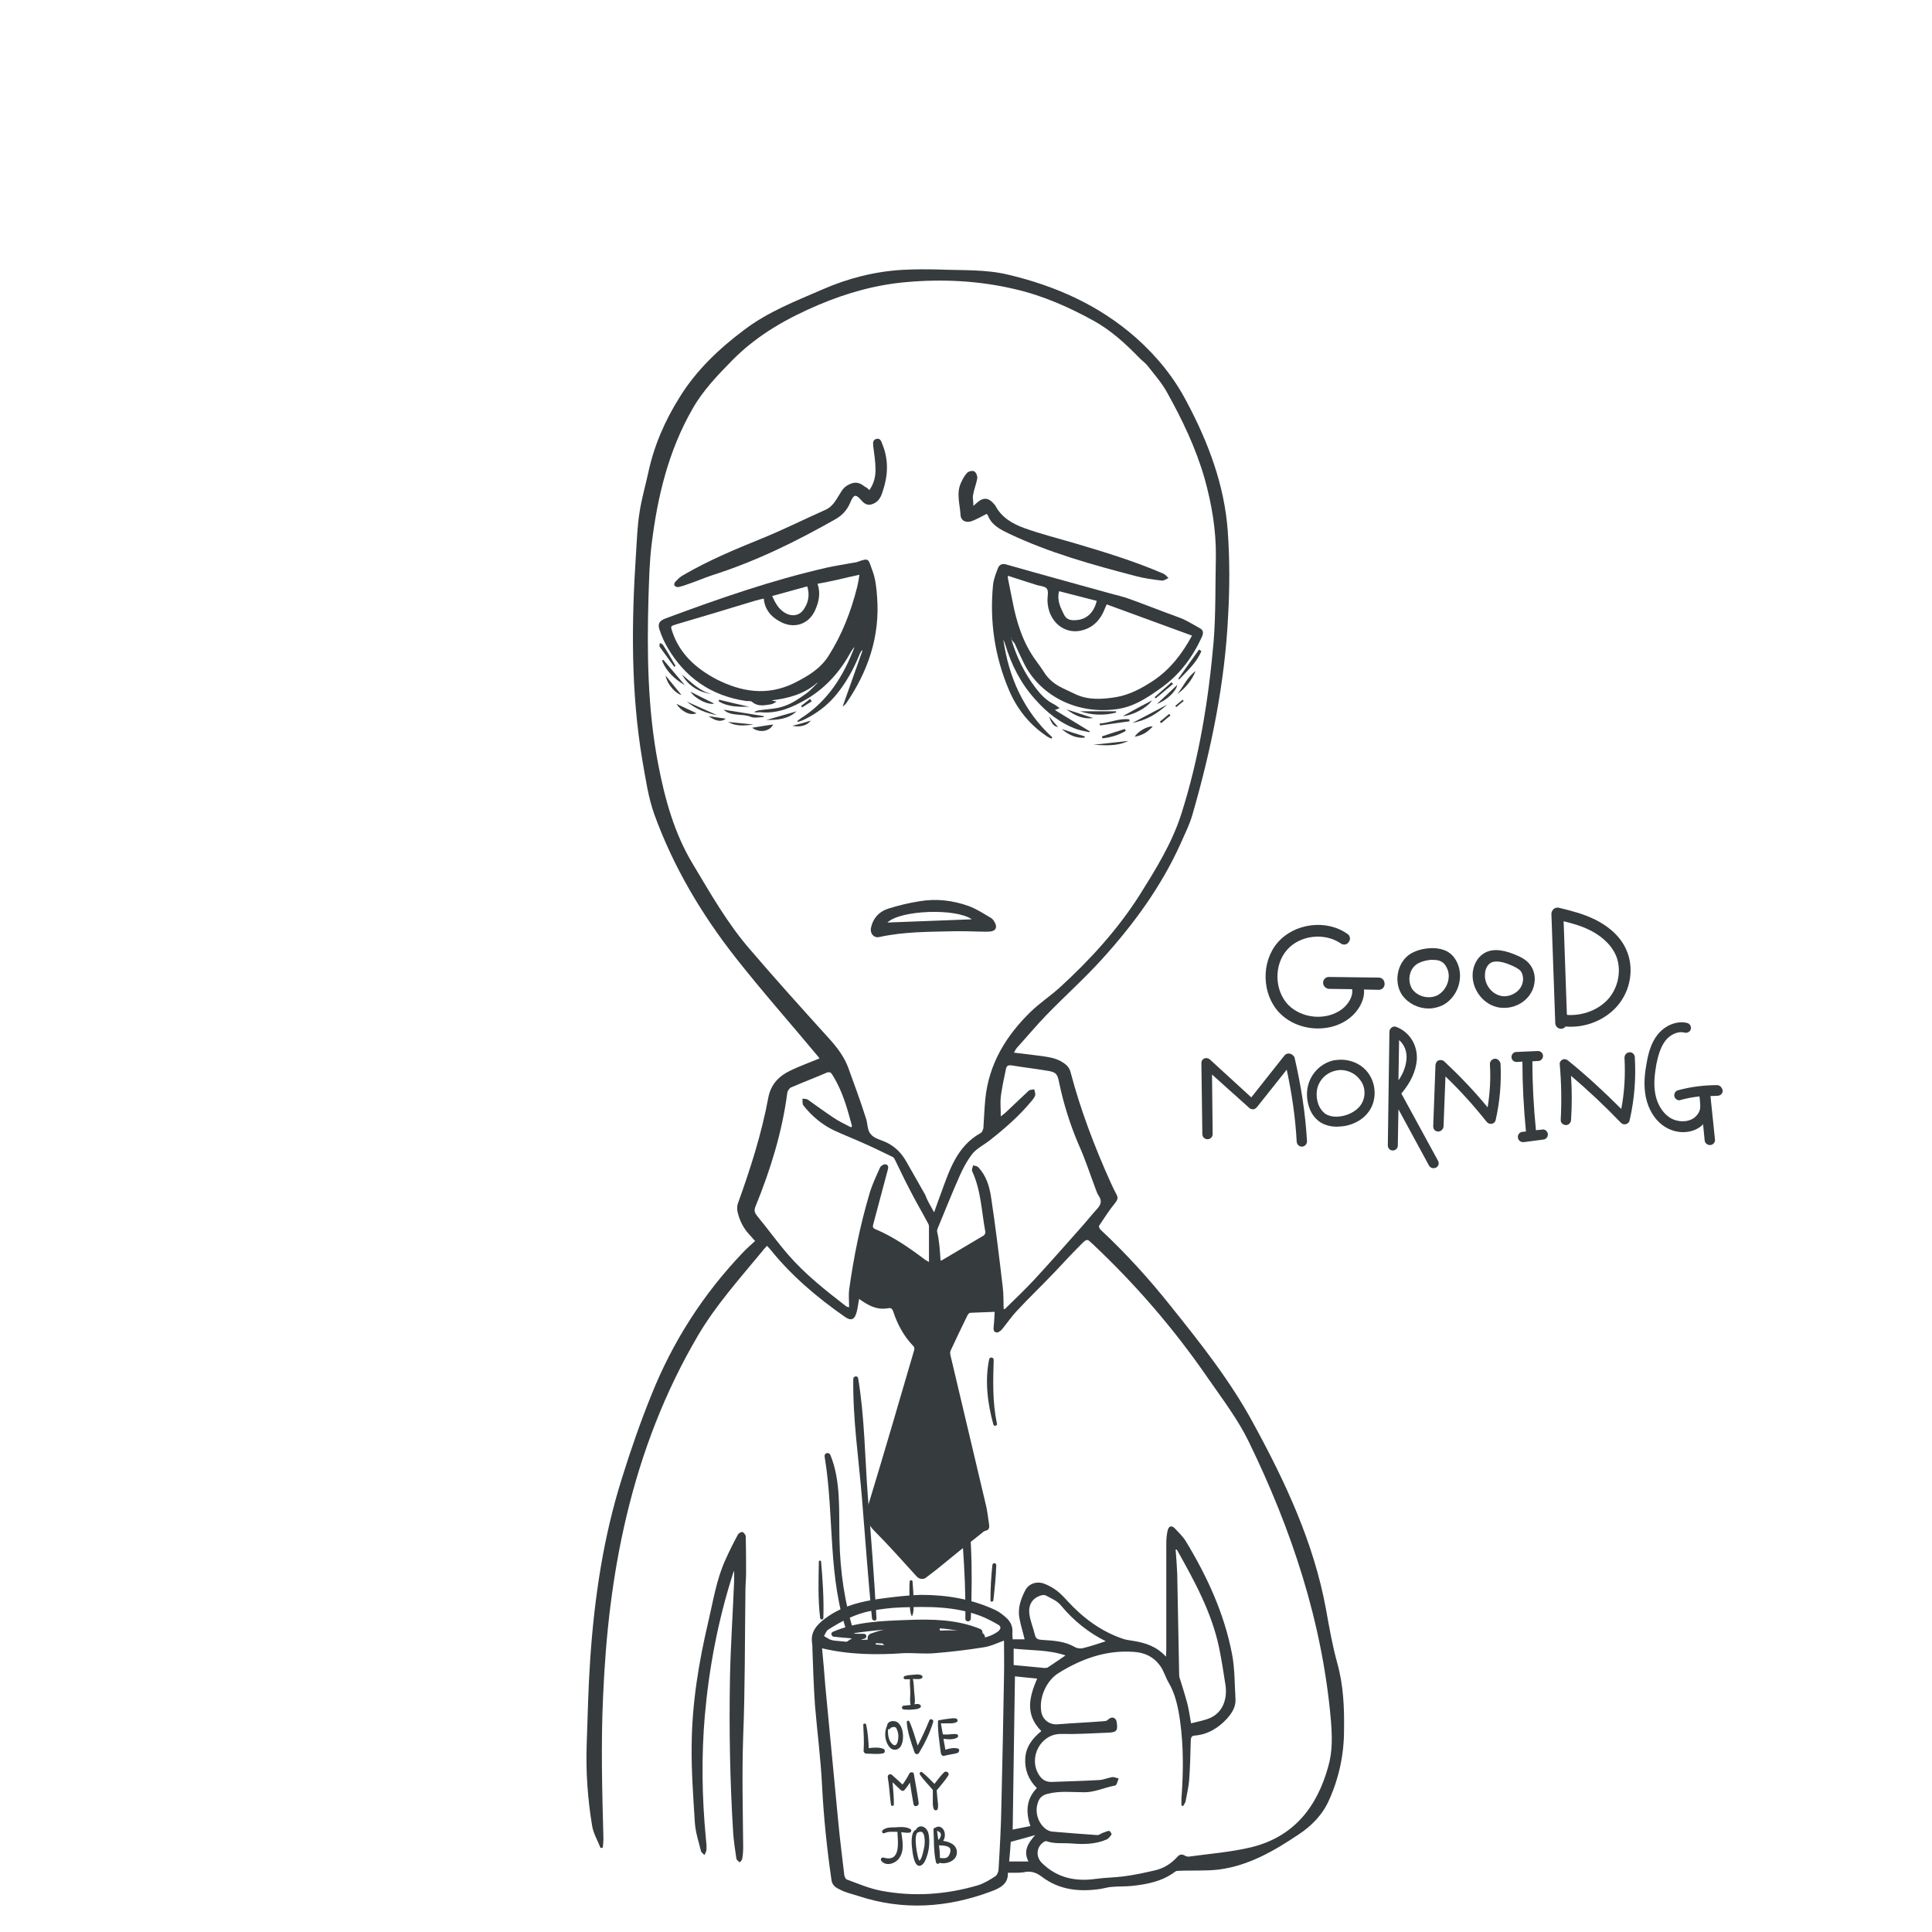 <?xml version="1.0" encoding="utf-8"?>
<!-- Generator: Adobe Illustrator 22.0.1, SVG Export Plug-In . SVG Version: 6.00 Build 0)  -->
<svg version="1.1" id="Artwork" xmlns="http://www.w3.org/2000/svg" xmlns:xlink="http://www.w3.org/1999/xlink" x="0px" y="0px"
	 viewBox="0 0 600 600" style="enable-background:new 0 0 600 600;" xml:space="preserve">
<style type="text/css">
	.st0{display:none;fill:#FFFFFF;}
	.st1{fill:#363B3D;}
</style>
<rect class="st0" width="600" height="600"/>
<g>
	<path class="st1" d="M313,581.6c0.2,3.5-2.5,4.8-5.2,5.8c-13.6,5.1-27.4,6-41.3,1.4c-1.8-0.6-3.8-1-5.5-1.9
		c-1.3-0.6-2.6-1.3-2.8-3.2c-1.4-9.7-2.4-19.3-2.9-29.1c-0.4-8.3-1.5-16.6-2.2-25c-0.4-5.8-0.6-11.7-0.8-17.5c0-0.6,0-1.3-0.1-1.9
		c-0.5-3.3,1.3-5.4,3.7-7.3c6.6-5.1,14.4-6.1,22.3-7c2.6-0.3,5.2-0.5,7.8-0.6c8.1,0,15.9,1.3,23.3,4.8c1.2,0.6,2.3,1.5,3.3,2.4
		c1.3,1.2,2,2.8,1.8,4.6c0,0.6,0,1.3,0.1,2c1.3,0,2.6,0,3.7,0c-0.5-2.2-1.2-4.3-1.6-6.5c-0.6-3.1,0.4-6,1.8-8.7
		c1.1-2.1,3.5-2.9,5.8-2.1c1.4,0.5,2.8,1.3,4,2.2c1.3,1,2.4,2.2,3.4,3.3c4.8,5.2,10.3,9.3,17,11.6c1.1,0.4,2.2,0.5,3.4,0.7
		c3.7,0.6,7.2,1.7,10.1,4.9c0-1,0.1-1.5,0.1-2.1c0-11,0-22,0-33c0-1.3,0.1-2.7,0.4-4c0.3-1.5,1.3-1.8,2.3-0.7c1.2,1.3,2.5,2.5,3.4,4
		c6.6,10.9,11.9,22.4,14.3,34.9c0.9,4.6,0.8,9.4,1.1,14.2c0.1,2.4-1.2,4.3-2.7,6c-2.7,2.9-6,4.9-10,5.2c-1.1,0.1-1.1,0.7-1.2,1.5
		c-0.1,4.1-0.2,8.3-0.5,12.4c-0.2,2.2-0.7,4.3-1.1,6.5c-0.1,0.5-0.5,1-0.8,1.5c-0.2-0.1-0.3-0.1-0.5-0.2c0-0.7,0-1.3,0-2
		c0.6-8.1,0.7-16.1-0.4-24.1c-0.6-4.2-1.4-8.4-3.6-12.1c-1-1.7-1.5-3.7-2.7-5.3c-2-2.7-4.7-4-8.2-4.2c-8.6-0.6-16.2,2.2-23.3,6.6
		c-3.8,2.4-6.1,7.7-5.3,12.1c0.4,2.4,2.6,4,5,3.8c4.9-0.4,9.9-0.6,14.8-1c0.4,0,0.9-0.4,1.2-0.7c1.1-0.8,2.2-0.3,2.4,1
		c0.4,2.7,0,3.2-2.7,3.3c-4.8,0.2-9.7,0.5-14.6,0.4c-6.3-0.1-10.2,7.3-6.9,12.6c0.9,1.5,2.1,2.3,3.9,2.3c5-0.2,10-0.3,15-0.6
		c1.3-0.1,2.6-0.7,3.9-0.9c0.6-0.1,1.3,0.3,2,0.4c-0.2,0.6-0.4,1.3-0.7,1.9c-0.1,0.2-0.5,0.4-0.8,0.4c-3.1,0.6-5.9,2-9.1,2
		c-3.8,0-7.7-0.5-11.5,0.5c-1.5,0.4-2.4,1.1-2.9,2.5c-1.1,2.9-0.2,6.2,2.1,8.2c0.6,0.5,1.4,0.9,2.1,1c4.7,0.4,9.5,0.8,14.2,1.1
		c0.6,0,1.1-0.5,1.7-0.7c0.7-0.2,1.3-0.6,2-0.6c0.2,0,0.8,0.9,0.7,1.1c-0.4,0.6-1,1.4-1.6,1.6c-3.5,1.5-7.2,1.5-10.9,1.2
		c-2.6-0.2-5.2,0.2-7.7-0.7c-0.3-0.1-0.9,0.2-1.2,0.5c-2,1.6-2.1,4.4-0.2,6.3c4.7,4.6,10.4,5.8,16.7,4.9c2.9-0.4,5.9-0.4,8.8-0.8
		c3.2-0.4,6.3-1.1,9.4-1.8c2.8-0.6,5.2-2.1,7.1-4.2c0.7-0.8,1.4-1,2.4-0.4c0.3,0.2,0.8,0.3,1.1,0.3c6.5-0.9,13.1-1.4,19.4-2.9
		c13.2-3.2,20.5-12.4,24-25.1c1.4-4.8,1.2-9.7,0.8-14.6c-2.7-30.5-12.2-59-25.5-86.3c-3.4-7-8.3-13.4-12.8-19.9
		c-10.4-15.1-22.3-28.9-35.7-41.5c-1.6-1.5-1.7-1.7-3.3-0.1c-2.9,2.9-5.7,5.9-8.5,8.9c-3.9,4.1-8,8-11.8,12.1
		c-1.6,1.7-3,3.8-4.5,5.6c-0.4,0.5-1.2,1.1-1.7,1c-1-0.1-1-1-0.9-1.9c0.2-1.6,0.2-3.2,0.3-4.5c-2.7,0.1-5.2,0.2-7.6,0.3
		c-0.3,0-0.6,0.4-0.8,0.7c-1.8,3.7-3.6,7.4-5.3,11.1c-0.2,0.4-0.1,1.1,0,1.5c3.7,15.6,7.4,31.2,11.1,46.9c0.4,1.9,0.6,3.8,0.9,5.8
		c0.1,0.9-0.2,1.5-1.2,1.7c-0.4,0.1-0.9,0.5-1.2,0.8c-4.7,3.7-9.3,7.4-13.9,11.2c-1.1,0.9-2.3,1.7-3.4,2.6c-0.8,0.6-2.1,0.4-2.8-0.4
		c-4.3-4.7-8.5-9.5-13.1-14.1c-2.4-2.4-3-4.6-2-7.9c4.9-16.1,9.6-32.2,14.3-48.3c0.1-0.3,0.1-0.9-0.2-1.2c-3-3.1-5-6.8-6.3-10.8
		c-0.3-0.9-0.7-1.2-1.7-1c-2.7,0.5-5.1-0.4-7.4-1.9c-0.5-0.3-0.9-0.6-1.5-1c-0.3,1.5-0.4,2.9-0.8,4.2c-0.6,2.3-1.8,2.7-3.7,1.3
		c-8.6-6-16.5-12.7-23.1-20.9c-0.3-0.3-0.6-0.7-1-1.1c-0.5,0.6-1,1-1.4,1.6c-7,8.5-14.4,16.7-20,26.2c-10.3,17.5-17.5,36.3-22.2,56
		c-4.4,18.4-6.5,37.1-7.3,56c-0.7,14.8-0.3,29.5,0.1,44.3c0,0.9-0.1,1.9-0.2,2.8c-0.2,0-0.5,0.1-0.7,0.1c-0.9-2.3-2.2-4.5-2.6-6.8
		c-1.4-8.4-2-16.9-1.7-25.4c0.3-8.9,0.5-17.7,1.1-26.5c1.3-19.1,4.1-38,9.9-56.3c2.7-8.7,5.7-17.3,9.1-25.7
		c6.6-16.5,16-31.2,28.3-44.1c1.2-1.3,2.5-2.4,3.9-3.7c-0.6-0.7-1.2-1.3-1.7-1.9c-2-2.1-3.2-4.6-3.8-7.4c-0.1-0.7-0.1-1.5,0.1-2.2
		c3.9-10.8,7.4-21.7,9.5-33c0.8-4.2,3.3-6.7,6.8-8.4c2.9-1.4,6-2.5,9.1-3.8c-0.2-0.3-0.4-0.6-0.7-0.9c-8.4-10.1-17.1-19.9-25.2-30.2
		c-10.7-13.6-19.5-28.4-25.4-44.7c-1.9-5.3-2.7-11.1-3.7-16.7c-3.6-21.3-3.4-42.7-2-64.1c0.3-4.3,0.4-8.6,1.1-12.9
		c0.6-4.1,1.8-8.2,2.7-12.3c1.8-8.5,5.2-16.3,9.8-23.6c5.2-8.4,12.3-15.1,20.2-21c7.3-5.5,15.8-8.8,24.1-12.4
		c8-3.5,16.3-5.6,24.9-6.1c3.8-0.2,7.6-0.2,11.4-0.1c7.1,0.3,14.3-0.1,21.4,1.6c14.7,3.5,28.1,9.4,39.7,19.6
		c6.5,5.8,11.8,12.3,15.8,20c6.7,12.6,11.7,25.9,12.7,40.2c0.6,8.7,0.6,17.4,0.1,26.1c-1,20.9-5.2,41.4-11,61.5
		c-0.9,3.3-2.5,6.4-3.9,9.6c-6,13.2-14.5,24.8-24.2,35.5c-5.5,6.1-11.7,11.6-17.4,17.5c-3.1,3.2-6,6.7-9,10c-0.4,0.4-0.6,0.9-1,1.6
		c2.6,0.3,4.9,0.6,7.3,0.9c2.8,0.4,5.7,0.6,8.1,2.3c1.2,0.8,1.9,1.7,2.2,3c3.1,11.7,7.4,23,12.4,34.1c0.6,1.3,1.2,2.6,1.9,3.9
		c0.5,1,0.2,1.6-0.5,2.5c-1.8,2.2-3.4,4.7-5,7.1c-0.1,0.2,0.2,1,0.6,1.3c7.8,7.3,14.9,15.1,21.5,23.4c9.3,11.6,18.6,23.3,25.7,36.4
		c10,18.3,18.9,37.2,22.7,58c1,5.6,2,11.3,3.5,16.7c1.9,6.8,2.2,13.7,2.1,20.7c0,7.5-1.5,14.8-4.6,21.7c-2,4.6-5.4,8.1-9.5,10.8
		c-7.6,5.1-15.5,9.7-24.8,10.9c-4.1,0.5-8.3,0.2-12.4,0.4c-0.4,0-0.9,0-1.2,0.3c-4,3-8.7,3.9-13.5,4.4c-2.1,0.2-4.2,0.1-6.3,0.3
		c-1.1,0.1-2.1,0.4-3.2,0.6c-6.6,1-12.9,0.4-18.4-3.8c-1.5-1.1-2.9-1.7-4.8-1.5C317.1,581.7,315.2,581.6,313,581.6z M321.5,569.9
		c-2.5,0.7-4.9,1.4-7.6,2.1c-0.1,1.8-0.3,3.9-0.5,6.1c2,0,3.9,0,6,0c-1.4-2.7-0.6-4.9,1.1-7C320.8,570.7,321.1,570.3,321.5,569.9
		c0-0.1,0.1-0.1,0.1-0.2C321.5,569.8,321.5,569.9,321.5,569.9z M290.1,376.5c0.8-2.3,1.5-4.2,2.2-6.1c2.6-7.1,4.9-14.4,12.2-18.5
		c0.1-0.1,0.3-0.2,0.4-0.3c0.2-0.4,0.4-0.8,0.5-1.2c0.2-3,0.3-6.1,0.6-9.1c1.1-10.9,6.4-19.6,14.1-27.1c2.8-2.7,6.1-4.9,9-7.5
		c9.4-8.6,17.9-17.9,24.8-28.7c5-8,10-16,12.9-25c5.6-17.5,8.5-35.5,10.1-53.7c0.7-8.8,0.5-17.6,0.7-26.4c0.1-8.3-1.3-16.4-3.5-24.3
		c-2.7-9.4-6.9-18.2-11.7-26.8c-1.6-2.9-3.9-5.5-6-8.2c-0.8-1-1.9-1.7-2.8-2.7c-4.2-4.3-8.6-8.3-13.8-11.2
		c-7.8-4.3-15.9-7.9-24.6-9.9c-11-2.6-22.3-3.2-33.6-2.2c-9.4,0.8-18.4,3.3-27.2,7c-9.9,4.2-19,9.3-26.7,17
		c-4.7,4.8-9.4,9.6-12.7,15.5c-7.4,12.9-10.8,27.1-12.6,41.7c-0.7,5.4-0.8,11-1,16.5c-0.5,17.4-0.3,34.8,3,52
		c2.1,10.9,5,21.5,10.8,31.1c5.4,9,10.6,18.2,17.5,26.2c8.2,9.6,16.7,19,25.2,28.4c2.3,2.6,4.3,5.3,5.5,8.5
		c1.9,5.2,3.8,10.4,5.5,15.7c0.6,1.7,0.4,3.8,1.5,5c1,1.3,3.1,1.8,4.7,2.5c2.8,1.3,4.9,3.4,6.4,6.1c1.9,3.4,3.9,6.8,5.8,10.2
		C288,372.9,289,374.5,290.1,376.5z M255.3,511.9c0.4,4,0.7,7.8,1,11.6c1.4,14.3,2.7,28.7,4.1,43c0.5,5.3,1.2,10.5,1.8,15.8
		c0.1,0.5,0.4,1.3,0.8,1.4c3.5,1.3,7,2.8,10.7,3.5c10.1,1.9,20.1,1.2,30-1.7c1.9-0.6,3.7-1.7,5.4-2.8c0.5-0.3,0.9-1.2,1-1.9
		c0.4-6.8,0.8-13.7,0.9-20.5c0.3-13.2,0.6-26.3,0.8-39.5c0.1-3.7,0-7.5,0-11.3c-2.2,0.8-4.2,1.8-6.4,2.1c-5,0.8-10,1.4-15,1.8
		c-3.2,0.3-6.5-0.1-9.7,0C272.2,514,263.8,513.9,255.3,511.9z M264.3,350.1c0.1-0.1,0.2-0.2,0.3-0.4c-0.3-1.2-0.7-2.4-1-3.6
		c-1.2-4.3-2.7-8.5-5.1-12.3c-0.4-0.7-0.8-1-1.7-0.7c-3.7,1.6-7.4,3-11.1,4.6c-0.5,0.2-1.1,1-1.2,1.7c-1.6,12.2-5.2,23.8-9.8,35.1
		c-0.6,1.4-0.4,2.1,0.5,3.2c3.3,4,6.3,8.2,9.7,12.1c5.3,6.1,11.6,11,17.9,15.9c0.1,0.1,0.3,0.1,0.9,0.3c0-1.9-0.2-3.7,0-5.4
		c1.4-10.1,3.4-20,6.3-29.8c0.8-2.8,2.1-5.5,3.3-8.2c0.2-0.5,1.3-1.2,1.8-1c1.1,0.3,0.7,1.3,0.5,2.1c-1.5,5.5-2.9,11-4.4,16.5
		c-0.2,0.7-0.2,1.2,0.6,1.5c5.7,2.4,10.7,5.9,15.6,9.6c0.3,0.2,0.6,0.3,1.1,0.6c0-3.8,0-7.4,0-10.9c0-0.4-0.1-0.8-0.3-1.1
		c-1.9-3.6-4-7.1-5.8-10.7c-1.6-3-3-6.1-4.5-9.1c-0.2-0.4-0.5-0.8-0.9-0.9c-2.7-1.3-5.3-2.6-8-3.8c-3.3-1.5-6.6-2.8-9.9-4.3
		c-3.8-1.8-7-4.5-9.6-7.8c-0.4-0.5-0.2-1.4-0.3-2.1c0.6,0.1,1.4,0,1.8,0.4c2.6,1.8,5.1,3.7,7.7,5.4
		C260.4,348.2,262.4,349.1,264.3,350.1z M292.1,391.5c0.2-0.1,0.3-0.1,0.4-0.1c4.3-2.6,8.7-5.1,13-7.7c0.3-0.2,0.6-0.8,0.5-1.2
		c-1.2-6.3-1.3-12.8-4.1-18.8c-0.2-0.5,0.2-1.2,0.3-1.8c0.6,0.2,1.3,0.2,1.6,0.6c2.5,2.6,3.5,6,4,9.4c1.4,9.2,2.5,18.4,3.6,27.7
		c0.3,2.3,0.2,4.6,0.3,7c0.3-0.1,0.4-0.1,0.5-0.2c3.1-3,6.2-6,9.1-9.1c4.7-5.1,9.3-10.3,13.9-15.5c2-2.2,3.8-4.5,5.8-6.7
		c0.9-1.1,1.2-2.2,0.3-3.6c-0.5-0.7-0.8-1.6-1.1-2.4c-1.7-4.5-3.2-9.2-5.2-13.6c-2.7-6.3-4.7-12.7-6.1-19.4
		c-0.5-2.7-1.1-3.2-3.8-3.6c-3.6-0.6-7.1-1-10.7-1.6c-1.2-0.2-1.8,0-2,1.1c-0.6,2.8-1.2,5.7-1.6,8.5c-0.2,1.9,0,3.9,0,6.2
		c0.6-0.5,1-0.8,1.4-1.1c2.4-2.3,4.9-4.6,7.3-6.9c0.4-0.3,1.1-0.3,1.7-0.4c0.1,0.6,0.4,1.3,0.3,1.8c-0.2,0.7-0.7,1.3-1.2,1.9
		c-3.8,4.6-8.3,8.5-13,12.2c-1.8,1.4-3.9,2.4-5.3,4.1c-1.7,2.2-3.1,4.8-4.2,7.4c-2.3,5.2-4.4,10.5-6.6,15.8
		c-0.1,0.3-0.2,0.6-0.2,0.9C291.7,385.2,291.9,388.3,292.1,391.5z M365.1,481.2c0.2,2.6,0.4,5.1,0.5,7.6c0.2,10.5,0.4,20.9,0.6,31.4
		c0,0.7,0.3,1.3,0.5,2c0.7,2.2,1.4,4.5,2,6.7c0.5,2,0.8,4,1.2,6.3c2.2-0.6,4.3-0.9,6.2-1.8c3.5-1.7,5.1-5.5,4.5-10
		c-0.6-3.9-1.2-7.8-2-11.7c-2.3-11-7.7-20.8-13.1-30.4C365.3,481.2,365.2,481.2,365.1,481.2z M274,510.9c5.2-0.3,9-0.5,12.7-0.7
		c5.4-0.4,10.9-0.7,16.3-1.2c2.4-0.2,4.8-0.8,6.9-2.3c1-0.8,1.1-1.6,0-2.2c-1.8-1-3.6-2-5.5-2.7c-8-3-16.3-2.9-24.6-2.6
		c-3.1,0.1-6.3,0.5-9.4,1.1c-4.8,0.9-9.1,3.2-13.2,5.8c-0.6,0.4-0.9,1.3-1.3,2c0.6,0.3,1.1,0.7,1.7,1c0.4,0.2,1,0.3,1.4,0.4
		C264.5,510,270,510.5,274,510.9z M322,555.3c-2.6-2.6-3.8-5.7-3.6-9.2c0.2-3.7,2.3-6.3,5-8.5c-5.1-5.1-3.8-10.5-1.3-16.3
		c-2.4-0.2-4.8-0.5-6.9-0.7c-0.2,15.9-0.5,31.6-0.7,47.6c1.8-0.4,3.6-0.7,5.5-1.1C318.5,562.7,318.7,558.7,322,555.3z M343.4,509.7
		c-5.4-2.7-10-6.4-13.9-11.1c-1.1-1.4-3-2.2-4.7-3.1c-0.5-0.3-1.3-0.1-1.9,0.1c-2.4,0.9-3.6,2.9-3.2,5.8c0.3,2.1,1.2,4.2,1.7,6.3
		c0.3,1.4,1.1,1.5,2.4,1.6c3.4,0.2,6.9,0.4,10,2.2c0.6,0.4,1.6,0.5,2.3,0.4C338.6,511.3,341,510.5,343.4,509.7z M314.8,517.1
		c3.3,0.3,6.4,0.6,9.5,0.9c0.3,0,0.7,0,1-0.1c1.8-1.2,3.6-2.4,5.6-3.8c-5.4-1.8-10.7-1.5-16.1-2.1
		C314.8,513.8,314.8,515.5,314.8,517.1z"/>
	<path class="st1" d="M228,487.8c-0.2,0.4-0.4,0.9-0.5,1.3c-4.5,14.2-7.3,28.8-8.6,43.6c-1.1,12.7-0.9,25.4,0.3,38.1
		c0.1,1.2,0.3,2.4,0.2,3.6c0,0.6-0.4,1.1-0.6,1.7c-0.4-0.4-1-0.8-1.1-1.2c-0.7-2.9-1.7-5.8-1.9-8.8c-0.5-8-1.1-16-1-24
		c0.1-13.1,2.2-25.9,5.2-38.6c1.5-6.4,2.5-12.9,5.2-18.9c1.2-2.7,2.5-5.3,3.9-7.9c0.2-0.5,1-1,1.5-0.9c0.4,0.1,1,0.9,1,1.4
		c0.1,3.8,0.1,7.6,0.1,11.3c0,1.8-0.2,3.7-0.2,5.5c-0.2,15.1-0.1,30.2-0.7,45.3c-0.4,11.5-0.1,22.9,0,34.4c0,1.2-0.1,2.4-0.3,3.6
		c-0.1,0.4-0.5,0.8-0.8,1.1c-0.3-0.4-0.9-0.7-1-1.1c-0.4-2.7-0.8-5.3-1-8c-1-16-1.3-32.1-1-48.2c0.2-10.1,0.9-20.2,1.3-30.3
		c0-1,0-2,0-3C228.2,487.9,228.1,487.8,228,487.8z"/>
	<path class="st1" d="M267.7,201.2c0,0.2,0.1,0.4,0.1,0.6c-0.3,0.4-0.6,0.8-0.8,1.3c-1.9,4.7-4.3,9.1-7.6,13c-2.7,3.2-6,5.6-9.7,7.4
		c-0.6,0.3-1.3,0.5-1.9,0.7c-0.1-0.1-0.1-0.2-0.2-0.3c0.7-0.5,1.3-1,2-1.4c7.7-5.2,12.3-12.6,15.6-21.1c0.1-0.2,0.1-0.5,0.1-0.7
		c0.1-0.1,0.1-0.2,0.2-0.3c0,0-0.1,0-0.1,0c0,0.1,0,0.2,0,0.4c-0.3,0.5-0.7,0.9-1,1.4c-3.3,6.1-7.7,11.2-13.7,14.8
		c-4.4,2.6-9.1,4.7-14.4,4.2c-0.7-0.1-1.3,0.2-2.1-0.1c0.4-0.2,0.9-0.4,1.4-0.5c2.7-0.4,5.4-0.4,7.9-1.3c2.4-0.8,4.6-2.3,6.7-3.8
		c1.5-1,2.7-2.5,4-3.7c0.1-0.1,0.2-0.2,0.3-0.3c0.1-0.1,0.1-0.3,0.2-0.4c0,0,0,0,0.1,0.1c0,0,0-0.1,0-0.1c-0.1,0.2-0.1,0.3-0.2,0.5
		c-0.1,0.1-0.2,0.2-0.3,0.3c-0.2,0.1-0.5,0.1-0.7,0.3c-4,3.4-8.8,4.7-14,5.3c0.4,0.1,0.8,0.2,1.6,0.4c-0.8,0.4-1.1,0.7-1.6,0.8
		c-2,0.3-4.1,0.9-6-0.7c-0.4-0.4-1.2-0.2-1.9-0.3c-10.8-1.6-18.9-7.2-24.4-16.6c-1-1.7-1.9-3.7-2.5-5.6c-0.6-1.8,0-2.7,1.8-3.4
		c16.4-6.1,33-11.9,50.1-15.8c2.7-0.6,5.4-1,8.1-1.5c0.5-0.1,1-0.1,1.5-0.3c3.8-1.4,3.3-0.8,4.6,2.6c1,2.6,1.3,5.5,1.5,8.4
		c0.9,12.1-2.8,23-9.6,32.9c-0.3,0.4-0.6,0.7-1.1,1c2-5.7,4.1-11.5,6.1-17.2L267.7,201.2z M237.2,185.9c-1,0.2-1.7,0.4-2.5,0.6
		c-8.2,2.5-16.5,5-24.7,7.4c-1.8,0.6-1.8,0.5-1.2,2.3c2.3,6.9,7.4,11.4,13.6,14.7c7.8,4,15.8,5.3,24.1,1.3c4.2-2.1,8.2-4.4,10.8-8.5
		c4.2-6.6,7-13.8,8.9-21.4c0.3-1.2,0.5-2.4,0.7-3.8c-2.4,0.5-4.5,1-6.6,1.5c-2.1,0.5-4.3,0.9-6.4,1.3c1,3,0.4,5.6-0.7,8.1
		c-2,4.6-6.8,6.1-11.2,3.5C239.3,191.4,237.5,189.2,237.2,185.9z M250.7,182.1c-3.7,1-7.3,2-10.9,3c1,2.2,2,4.1,4.1,5.3
		c2.2,1.2,4.5,0.8,5.8-1.3C251.1,187,251.5,184.7,250.7,182.1z M234.9,217.8c-0.1-0.1-0.1-0.1-0.2-0.1c0,0,0,0.1,0,0.1
		C234.8,217.8,234.9,217.8,234.9,217.8z"/>
	<path class="st1" d="M314.1,198.6c1.6,5.4,4,10.4,7.5,15c1.5,2,3.2,3.8,5.5,5c0.7,0.3,1.2,0.8,2,1.3c-0.4,0.2-0.7,0.3-1.5,0.6
		c3.8,2.3,7.3,4.5,10.8,6.6c0,0.1,0,0.2,0,0.3c-1.3-0.3-2.7-0.5-3.9-0.9c-5.3-1.9-9.5-5.3-13.1-9.4c-4.4-4.9-7.3-10.6-9.2-16.9
		c-0.2-0.5-0.3-1-0.6-1.5c1.7,11.7,6.3,22.1,15.2,30.3c-0.1,0.1-0.2,0.3-0.3,0.4c-0.6-0.3-1.3-0.6-1.9-1.1
		c-5.2-3.6-8.9-8.4-11.3-14.1c-4.4-10.4-6-21.3-4.9-32.6c0.2-1.8,0.9-3.5,1.5-5.1c0.4-1.1,1.3-1.6,2.6-1.2c10.5,3,21.1,5.9,31.6,8.8
		c2.4,0.7,4.9,1.2,7.2,2.1c4.7,1.7,9.2,3.5,13.9,5.2c1,0.4,2,0.7,2.9,1.2c1.6,0.8,3.1,1.7,4.7,2.6c1,0.6,0.9,1.6,0.5,2.5
		c-2.9,6.4-7,11.9-12.8,16c-4.3,3.1-8.7,6-14.2,6.6c-12.2,1.5-23.5-4.4-28.4-14.5c-1-2-1.9-4-2.8-6
		C314.7,199.3,314.4,199,314.1,198.6c0-0.2,0.1-0.4,0.1-0.6c0,0-0.1,0-0.1,0C314.1,198.2,314.1,198.4,314.1,198.6z M343.7,187.7
		c-0.2,0.4-0.3,0.7-0.4,0.9c-0.1,0.2-0.2,0.5-0.3,0.7c-1.2,3-3.2,5.3-6.4,6.3c-5.8,1.9-11.2-2.5-11.3-9.2c0-1.2,0.4-2.8-0.2-3.6
		c-0.6-0.8-2.3-0.8-3.4-1.2c-2.8-0.9-5.7-1.8-8.7-2.8c0,0.5,0,0.9,0.1,1.2c0.4,2.2,0.9,4.3,1.3,6.5c1.3,6.8,3.3,13.3,7.5,18.9
		c0.8,1.1,1.6,2.2,2.3,3.3c1.4,2.3,3.5,3.9,5.8,5c1.3,0.6,2.5,1.2,3.8,1.8c4.1,2,8.5,1.7,12.8,1c4.2-0.7,8.1-2.8,11.7-5.2
		c5.2-3.5,8.9-8.4,11.9-13.9C361.5,194.2,352.7,191,343.7,187.7z M340.6,186.6c-3.9-1-7.8-2-11.7-3c-0.7,2.8,0.4,5,1.5,7.2
		c0.7,1.5,1.9,1.9,3.5,1.8C337.3,192.5,339.7,190.4,340.6,186.6z M311.4,197.4c0,0,0-0.1,0-0.1c0,0-0.1,0-0.1,0
		C311.4,197.3,311.3,197.4,311.4,197.4C311.4,197.4,311.4,197.4,311.4,197.4z"/>
	<path class="st1" d="M270,152.2c1.4-2,1.9-4.1,1.9-6.3c0-2.4-0.4-4.9-0.7-7.3c-0.1-1-0.2-2,1-2.3c1.1-0.3,1.5,0.7,1.8,1.6
		c2,4.8,1.8,9.7,0.2,14.5c-0.5,1.6-1.1,3.2-2.9,4c-1.5,0.7-2.6,0.3-3.6-0.8c-2-2.3-2.5-2.2-3.7,0.6c-0.9,2.1-2.3,3.7-4.3,4.9
		c-12.3,7-24.9,13.2-38.4,17.5c-2.7,0.9-5.2,2-7.9,2.9c-0.8,0.3-1.7,0.6-2.6,0.8c-0.4,0.1-1-0.1-1.3-0.4c-0.2-0.2-0.1-0.9,0.2-1.2
		c0.8-0.8,1.5-1.6,2.5-2.1c7.9-4.6,16.3-8.1,24.7-11.5c6.6-2.7,13-5.9,19.5-8.8c2.5-1.1,3.5-3.6,4.9-5.7c0.6-1,1.4-1.7,2.5-2.2
		c1.8-0.9,3.3-0.5,4.7,0.7C269,151.3,269.5,151.7,270,152.2z"/>
	<path class="st1" d="M306.4,159.6c-1.5,0.8-3,1.6-4.5,2.2c-1.8,0.7-3.5,0-3.6-1.9c-0.2-3.4-1.4-6.8,0.2-10.1c0.5-1.1,1.1-2.2,1.9-3
		c0.5-0.5,1.7-0.7,2.2-0.4c0.6,0.4,1,1.5,0.9,2.2c-0.3,1.7-1,3.3-1.3,5.1c-0.2,0.9,0.1,1.9,0.1,3.4c0.7-0.6,1.1-1,1.5-1.3
		c1.6-1.3,3.1-1.2,4.5,0.3c0.3,0.3,0.6,0.6,0.8,0.9c1.9,3.7,5.4,5.7,9,7c5,1.8,10.2,3.1,15.3,4.6c9.5,2.8,19,5.7,28,9.6
		c0.6,0.3,1,0.9,1.5,1.3c-0.7,0.3-1.4,0.9-2.1,0.8c-2.7-0.3-5.5-0.7-8.1-1.4c-13.4-3.5-26.8-7.2-39.4-13.2c-2.7-1.3-5.3-2.6-6.5-5.6
		C306.7,159.8,306.5,159.7,306.4,159.6z"/>
	<path class="st1" d="M296.5,289.2c-7.8,0.2-15.7,0.1-23.4,1.8c-1.7,0.4-3-1.1-2.6-2.9c0.6-2.9,2.5-5,5.3-5.9c3.2-1,6.5-1.8,9.7-2.3
		c5.2-0.9,10.4-0.3,15.4,1.5c2.4,0.9,4.7,2.4,6.9,3.7c0.5,0.3,0.9,0.9,1.2,1.5c0.8,1.5,0.1,2.6-1.6,2.7c-1.2,0.1-2.5,0-3.7,0
		C301.3,289.2,298.9,289.2,296.5,289.2z M275.6,286.5c8.7-0.3,17.5-0.7,26.2-1C296.9,282,279.6,282.6,275.6,286.5z"/>
	<path class="st1" d="M373.1,202.2c-1.5,3.6-4.3,6.1-6.9,8.8c-0.1-0.1-0.2-0.1-0.3-0.2c2.2-3,4.3-6.1,6.5-9.1
		C372.6,201.9,372.9,202.1,373.1,202.2z"/>
	<path class="st1" d="M209.4,207.1c-1.5-2.1-3-4.1-4.5-6.2c-0.2-0.3,0-0.8,0-1.2c0.4,0.2,0.9,0.3,1,0.6c1.4,2.1,2.6,4.3,3.9,6.5
		C209.8,206.8,209.6,206.9,209.4,207.1z"/>
	<path class="st1" d="M346.6,221.3c-3.8,1-7.5,0.8-11.2-0.4c3.7,0,7.5,0,11.2,0C346.6,221,346.6,221.2,346.6,221.3z"/>
	<path class="st1" d="M224.7,220.4c4.2,0.7,8.4,1.3,12.5,2c0,0.1,0,0.2,0,0.3c-1.4,0-2.9,0.4-4.1-0.1
		C230.4,221.5,227.1,222.6,224.7,220.4z"/>
	<path class="st1" d="M206,204.9c2.2,2.6,4.4,5.2,6.7,7.9c-3.2-1.9-5.7-4.2-7.1-7.6C205.7,205.1,205.8,205,206,204.9z"/>
	<path class="st1" d="M362.5,218.8c-3.1,2.8-6.4,4.9-10.8,5.7C355.5,222.5,359,220.7,362.5,218.8z"/>
	<path class="st1" d="M233.6,226c2.1-0.3,4.1-0.7,6.5-1C239.1,227.2,235.7,227.7,233.6,226z"/>
	<path class="st1" d="M365.6,215.6c1.9-2.4,3.1-5.3,5.7-7.2C370.1,211.4,368.1,213.7,365.6,215.6z"/>
	<path class="st1" d="M357.8,217.5c-1.5,2.3-6.1,4.7-9.1,4.9C351.9,220.6,354.9,219,357.8,217.5z"/>
	<path class="st1" d="M211.8,209.5c2.9,2.4,5.5,5.2,9.4,6.1C217.2,215,213.9,213.2,211.8,209.5z"/>
	<path class="st1" d="M232.7,219.5c-3.3,0-6.6,0.1-9.5-1.7c0-0.2,0.1-0.3,0.1-0.5C226.5,218.1,229.6,218.8,232.7,219.5z"/>
	<path class="st1" d="M341.5,224.7c3.1-0.2,6-1.7,9.2-1.3c0,0.2,0.1,0.4,0.1,0.6c-3.1,0.4-6.1,0.9-9.2,1.3
		C341.6,225.1,341.6,224.9,341.5,224.7z"/>
	<path class="st1" d="M247.4,220.9c-2.7,2.5-6,2.7-9.4,2.7C241.2,222.7,244.3,221.8,247.4,220.9z"/>
	<path class="st1" d="M211.6,215.8c-1.4-0.2-4.3-2.9-4.9-6C208.7,212.3,210.5,214.4,211.6,215.8z"/>
	<path class="st1" d="M349.6,227c-2.2,1.3-4.6,2-7.2,2.3c-0.1-0.2-0.1-0.4-0.2-0.6c2.4-0.8,4.8-1.6,7.1-2.3
		C349.5,226.5,349.5,226.8,349.6,227z"/>
	<path class="st1" d="M359.3,218.6c2.2-2,4.1-3.8,6.3-5.9C365.3,214.7,362.2,217.6,359.3,218.6z"/>
	<path class="st1" d="M358,225.6c-1.6,1.8-3.3,2.8-5.6,3.2C353.3,227.2,356.4,225.4,358,225.6z"/>
	<path class="st1" d="M210.1,218.6c2.2,1,4,1.9,6.2,2.9C214.4,222.4,211.5,220.9,210.1,218.6z"/>
	<path class="st1" d="M214.4,214.8c2.6,1.3,5.1,2.6,7.4,3.7C220,219,216.1,217.2,214.4,214.8z"/>
	<path class="st1" d="M339.6,231.3c3.7-0.4,7.3-0.8,10.8-1.2C347,231.8,343.3,231.5,339.6,231.3z"/>
	<path class="st1" d="M331.2,220.3c3,1,5.7,1.8,8.3,2.7C336.4,223.4,333.9,222.3,331.2,220.3z"/>
	<path class="st1" d="M336.8,229.1c-2.7,0.2-5-0.9-7.1-2.7c2.4,0.8,4.8,1.6,7.2,2.3C336.9,228.8,336.8,229,336.8,229.1z"/>
	<path class="st1" d="M213.3,217.9c3.2,1.4,6.4,2.9,9.4,4.2C219.3,221.5,216.1,220.2,213.3,217.9z"/>
	<path class="st1" d="M251.8,223.8c-1.2,1.6-3.5,2.1-5.7,1.6C248,224.9,249.9,224.4,251.8,223.8z"/>
	<path class="st1" d="M234,225c-2.9,0.4-5.5,0.6-7.9-0.8C228.7,224.5,231.2,224.7,234,225z"/>
	<path class="st1" d="M364.3,212.4c-1.8,1.5-3.6,3-5.4,4.5c-0.1-0.1-0.2-0.2-0.3-0.4c1.7-1.5,3.5-3.1,5.2-4.6
		C364,212.1,364.2,212.2,364.3,212.4z"/>
	<path class="st1" d="M220,222.4c1.8,0.3,3.6,0.5,5.4,0.8C224,224.3,222.4,224,220,222.4z"/>
	<path class="st1" d="M252.1,217.8c-1,0.6-2,1.3-3,1.9c-0.1-0.2-0.2-0.3-0.3-0.5c0.9-0.7,1.9-1.4,2.8-2.2
		C251.7,217.3,251.9,217.6,252.1,217.8z"/>
	<path class="st1" d="M325.8,222.5c0.9,1.1,1.8,2.2,2.8,3.3C327.3,225.6,326.6,224.8,325.8,222.5z"/>
	<path class="st1" d="M363.5,222.2c-1,0.8-2,1.6-2.9,2.4c-0.1-0.2-0.3-0.3-0.4-0.5c1-0.8,2-1.6,2.9-2.4
		C363.2,221.9,363.4,222,363.5,222.2z"/>
	<path class="st1" d="M365,219.2c0.8-0.6,1.5-1.3,2.3-1.9c0.1,0.1,0.2,0.3,0.3,0.4c-0.8,0.6-1.5,1.3-2.3,1.9
		C365.2,219.5,365.1,219.3,365,219.2z"/>
</g>
<g>
	<path class="st1" d="M400.5,327.2c-0.6-0.1-1.2,0.1-1.6,0.6l-10.3,13L375.7,329c-0.5-0.4-1.1-0.5-1.7-0.3c-0.6,0.3-0.9,0.8-0.9,1.4
		l0.3,22.1c0,0.9,0.7,1.6,1.6,1.6c0,0,0,0,0,0c0.9,0,1.6-0.7,1.6-1.6l-0.2-18.5l11.6,10.4c0.3,0.3,0.7,0.4,1.2,0.4
		c0.4,0,0.8-0.3,1.1-0.6l9.3-11.7c1.6,7.4,2.7,14.9,3.1,22.4c0.1,0.8,0.7,1.5,1.6,1.5c0,0,0.1,0,0.1,0c0.9-0.1,1.5-0.8,1.5-1.7
		c-0.5-8.8-1.9-17.5-3.9-26.1C401.6,327.7,401.1,327.3,400.5,327.2z"/>
	<path class="st1" d="M416.4,329.1c-0.8,0-1.5,0.1-2.2,0.2c-3.2,0.7-5.9,2.9-7.3,5.9c-1.1,2.4-1.3,5.1-0.6,7.8
		c0.6,2.4,1.9,4.3,3.7,5.5c1.4,0.9,3.2,1.4,5.1,1.4h0c0.8,0,1.6-0.1,2.5-0.2c3.2-0.6,5.9-2.2,7.5-4.5c2.4-3.3,2.4-8.2,0-11.7
		C423.2,330.7,419.9,329.1,416.4,329.1z M422.5,343.3c-1.2,1.6-3.2,2.8-5.6,3.3c-0.6,0.1-1.3,0.2-1.9,0.2c0,0,0,0,0,0
		c-1.3,0-2.5-0.3-3.4-0.9c-1.1-0.8-2-2.1-2.4-3.7c-0.5-1.9-0.4-4,0.4-5.6c1-2.1,2.9-3.6,5.2-4.1c0.5-0.1,1-0.2,1.5-0.2
		c2.4,0,4.8,1.2,6.1,3.1C424.2,337.6,424.2,341,422.5,343.3z"/>
	<path class="st1" d="M435.2,339.6c2.9-3.4,4.5-6.9,4.8-10.4c0.3-4.6-2.2-8.7-6.4-10.3c-0.5-0.2-1-0.1-1.4,0.2
		c-0.4,0.3-0.7,0.8-0.7,1.3l-0.5,35.3c0,0.9,0.7,1.6,1.5,1.6c0,0,0,0,0,0c0.9,0,1.6-0.7,1.6-1.5l0.2-11.3l9.5,17.5
		c0.3,0.5,0.8,0.8,1.4,0.8c0.3,0,0.5-0.1,0.8-0.2c0.8-0.4,1-1.4,0.6-2.1L435.2,339.6z M434.5,323c1.6,1.4,2.5,3.5,2.3,5.9
		c-0.2,2.5-1.2,4.8-2.5,6.6L434.5,323z"/>
	<path class="st1" d="M464.2,328.8c-0.9,0.1-1.5,0.8-1.5,1.7c0.3,4.5,0,9-0.7,13.4c-4.2-5.1-8.7-9.8-13.5-14.3
		c-0.5-0.4-1.1-0.5-1.7-0.3c-0.6,0.2-0.9,0.8-1,1.4l-0.7,19.1c0,0.9,0.6,1.6,1.5,1.6c0,0,0,0,0.1,0c0.8,0,1.5-0.7,1.6-1.5l0.6-15.6
		c4.6,4.4,8.9,9.2,12.8,14.1c0.4,0.5,1,0.7,1.6,0.6c0.6-0.1,1.1-0.6,1.2-1.2c1.3-5.7,1.8-11.6,1.5-17.5
		C465.8,329.4,465,328.7,464.2,328.8z"/>
	<path class="st1" d="M478.9,350.8L477,351c-0.7-7-1.1-14.2-1.1-21.3c0,0,0-0.1,0-0.1l1.8-0.1c0.9,0,1.5-0.8,1.5-1.6
		c0-0.9-0.8-1.5-1.6-1.5l-6.7,0.3c-0.9,0-1.5,0.8-1.5,1.6c0,0.8,0.7,1.5,1.6,1.5c0,0,0,0,0.1,0l1.7-0.1c0,7.2,0.4,14.5,1.1,21.7
		l-1.1,0.1c-0.9,0.1-1.5,0.9-1.4,1.8c0.1,0.8,0.8,1.4,1.6,1.4c0.1,0,0.1,0,0.2,0l6.1-0.8c0.9-0.1,1.5-0.9,1.4-1.8
		C480.5,351.2,479.7,350.6,478.9,350.8z"/>
	<path class="st1" d="M506,326.8c-0.9,0.1-1.5,0.8-1.5,1.7c0.3,5.3,0,10.7-1,15.9c-5.3-5.3-10.8-10.4-16.6-15.1
		c-0.5-0.4-1.2-0.5-1.7-0.2c-0.6,0.3-0.9,0.9-0.8,1.5c0.5,5.7,0.6,11.4,0.3,17.1c-0.1,0.9,0.6,1.6,1.5,1.7c0,0,0.1,0,0.1,0
		c0.8,0,1.5-0.6,1.6-1.5c0.3-4.6,0.3-9.2,0-13.8c5.4,4.6,10.6,9.5,15.5,14.6c0.4,0.4,1,0.6,1.6,0.4c0.6-0.2,1-0.6,1.1-1.2
		c1.5-6.5,2-13.1,1.6-19.7C507.6,327.4,506.9,326.7,506,326.8z"/>
	<path class="st1" d="M533.3,337C533.3,337,533.3,337,533.3,337c-4.1,0-8.2,0.5-12.2,1.6c-0.8,0.2-1.3,1.1-1.1,1.9
		c0.2,0.7,0.8,1.2,1.5,1.2c0.1,0,0.3,0,0.4-0.1c1.9-0.5,3.9-0.9,5.9-1.1c0.1,1.1,0.3,2.6,0.2,3.6c-0.1,1.1-0.8,2.2-1.8,3
		c-2,1.5-5.2,1.5-7.6,0c-2.2-1.4-3.9-4.1-4.5-7.2c-0.7-3.4-0.1-7,0.3-9.4c0.5-2.4,1.2-5.2,2.8-7.3c1.3-1.7,3.7-3.1,6-2.5
		c0.8,0.2,1.7-0.3,1.9-1.1c0.2-0.8-0.3-1.7-1.1-1.9c-3.2-0.8-6.9,0.7-9.2,3.6c-2.1,2.6-2.9,5.9-3.4,8.7c-0.5,2.7-1.1,6.6-0.3,10.6
		c0.8,4,2.9,7.4,5.9,9.3c1.7,1.1,3.7,1.7,5.7,1.7c2,0,4-0.6,5.5-1.8c0.3-0.2,0.5-0.4,0.7-0.7l0.5,5.1c0.1,0.8,0.8,1.4,1.6,1.4
		c0.1,0,0.1,0,0.2,0c0.9-0.1,1.5-0.9,1.4-1.7l-1.4-13.5c0.7,0,1.5-0.1,2.2-0.1c0.9,0,1.6-0.7,1.6-1.6
		C534.8,337.7,534.1,337,533.3,337z"/>
	<path class="st1" d="M428.2,303.6l-15.5-0.2c0,0,0,0,0,0c-1,0-1.8,0.8-1.8,1.8c0,1,0.8,1.8,1.8,1.9l7.2,0.1c0.4,2.1-1.1,4.6-3,6.1
		c-4.9,3.8-12.6,3.1-16.9-1.3c-4.2-4.5-4.4-12.2-0.4-16.9c4-4.7,11.7-5.6,16.8-2.1c0.8,0.6,2,0.4,2.5-0.5c0.6-0.8,0.4-2-0.5-2.5
		c-6.5-4.6-16.4-3.3-21.6,2.7c-5.2,6-5,16,0.5,21.8c3.1,3.2,7.5,4.9,12,4.9c3.5,0,7-1,9.8-3.2c2.7-2.1,4.8-5.6,4.5-8.9l4.6,0.1
		c0,0,0,0,0,0c1,0,1.8-0.8,1.8-1.8C430,304.4,429.2,303.6,428.2,303.6z"/>
	<path class="st1" d="M443.7,313.2c1.5,0,3-0.4,4.3-1c4.1-2.1,6.3-7.2,5.1-11.7c-0.6-2.1-1.7-3.8-3.3-4.8c-1.6-1-3.8-1.4-6.1-1.2
		c-2.4,0.2-4.5,0.9-6.1,2c-3.8,2.8-4.8,8.7-2.1,12.6C437.4,311.7,440.5,313.2,443.7,313.2z M439.9,299.5c1-0.7,2.5-1.2,4.2-1.4
		c0.3,0,0.6,0,1,0c1.2,0,2.1,0.2,2.8,0.7c0.8,0.5,1.4,1.5,1.8,2.7c0.8,2.9-0.7,6.2-3.3,7.6c-0.8,0.4-1.7,0.6-2.7,0.6
		c-2.1,0-4-1-5.1-2.5C437,304.7,437.6,301.1,439.9,299.5z"/>
	<path class="st1" d="M476.3,306.4c0.7-2.5,0.3-5-1.2-6.9c-1.3-1.7-3.3-2.5-5-3.2c-4.3-1.7-7.3-1.6-9.6,0c-1.7,1.2-2.8,3.2-3.1,5.5
		c-0.6,4.8,2.7,9.7,7.3,10.9c0.7,0.2,1.5,0.3,2.2,0.3C471.3,313.1,475.2,310.3,476.3,306.4z M472.8,305.4c-0.6,2.3-3.1,4-5.7,4
		c-0.5,0-0.9-0.1-1.3-0.2c-2.9-0.8-5-3.9-4.6-7c0.1-1.3,0.7-2.4,1.5-3c0.5-0.4,1.2-0.6,2.1-0.6c1.1,0,2.4,0.3,4.1,1
		c1.2,0.5,2.6,1.1,3.4,2C473,302.7,473.2,304.1,472.8,305.4z"/>
	<path class="st1" d="M484.8,319.5c0.6,0,1.1-0.3,1.4-0.7c6.1,0.5,12.1-1.9,16-6.3c4.3-4.9,5.4-12,2.8-17.7
		c-2.2-4.8-6.4-7.6-9.6-9.2c-3.9-1.9-7.3-2.7-11.3-3.7c-0.6-0.1-1.1,0-1.6,0.4c-0.4,0.4-0.7,0.9-0.7,1.5l1.2,33.9
		C483,318.7,483.8,319.5,484.8,319.5C484.8,319.5,484.8,319.5,484.8,319.5z M493.8,288.9c2.6,1.3,6.1,3.7,7.9,7.5
		c2,4.3,1.1,10-2.2,13.8c-3,3.4-7.9,5.3-12.8,5c0-0.1-0.1-0.2-0.1-0.3l-1-28.8C488.4,286.8,491,287.5,493.8,288.9z"/>
</g>
<path class="st1" d="M305.1,507.2c0.1-0.6-0.2-1.2-0.9-1.4c-7.2-2.9-14.8-3-22.5-2.7c-7.8,0.3-15.8,0.5-23.1,3.7
	c-0.8,0.4-0.3,1.5,0.4,1.5c1.9,0.2,3.7,0.4,5.6,0.5c-0.5,0.3-0.9,0.6-1.4,0.9c-0.7,0.5-0.5,1.8,0.5,1.8c1.6-0.1,3.1-0.1,4.7-0.2
	c0.1,0.7,0.8,1.3,1.5,0.8c0.6-0.4,1.2-0.7,1.7-1.1c0.3-0.2,0.4-0.4,0.4-0.7c0.7,0,1.4,0.1,2.1,0.1c0.3,0.4,0.7,0.7,1.2,0.7
	c9.9,0.6,19.7,0.1,29.6-1.3C306.2,509.7,306.2,507.6,305.1,507.2z M267.3,509.3c0.4-0.2,0.8-0.3,1.2-0.4c0.8-0.3,0.7-1.5-0.2-1.5
	c-1.3,0-2.6,0-3.8-0.1c3.3-0.5,6.7-0.9,10.1-1.2c-1.4,0.3-2.7,0.7-4.1,1.2c-0.9,0.3-1.2,1.2-1,1.9
	C268.8,509.2,268,509.3,267.3,509.3z M291.9,506.4c0-0.2,0-0.5-0.1-0.7c1.9,0.1,3.8,0.4,5.7,0.7
	C295.6,506.3,293.8,506.3,291.9,506.4z"/>
<path class="st1" d="M265.4,507.6c-3.1-9.8-4.5-19.5-4.7-29.7c-0.2-8.5,0.5-18-2.8-26c-0.5-1.1-2-0.7-1.8,0.5
	c3.1,18.6,0.8,37.8,7.4,55.8C264,509.3,265.8,508.8,265.4,507.6z"/>
<path class="st1" d="M269.5,464.5c-0.9-12-1-24.6-3-36.5c-0.2-0.9-1.5-0.6-1.5,0.2c-0.2,12.3,1.7,25,2.7,37.2
	c1,12.4,1.9,24.8,3.1,37.2c0.1,0.9,1.5,0.9,1.4,0C271.5,490,270.5,477.2,269.5,464.5z"/>
<path class="st1" d="M283.7,497.3c0-2-0.1-4-0.3-6.1c0-0.6-0.9-0.6-0.9,0c-0.1,2-0.1,4,0,6.1c0.1,1.5,0,3.1,0.6,4.5
	c0,0.1,0.1,0.1,0.2,0C283.9,500.4,283.7,498.8,283.7,497.3z"/>
<path class="st1" d="M298.7,457.3c-0.2-0.9-1.7-0.7-1.6,0.2c1.3,15.1,2.9,30,2.7,45.2c0,1.1,1.6,1.1,1.7,0
	C302.1,487.7,301.9,472.1,298.7,457.3z"/>
<path class="st1" d="M309.6,442.1c-1.4-6.7-1.2-13.1-1-19.8c0-0.8-1.2-1-1.4-0.2c-1.4,6.7-0.5,13.8,1.3,20.3
	C308.7,443.1,309.8,442.8,309.6,442.1z"/>
<path class="st1" d="M308.2,486c-0.4,3.6-0.6,7.3-0.6,11c0,0.6,0.8,0.5,0.9,0c0.4-3.6,0.8-7.3,0.9-11
	C309.3,485.3,308.3,485.3,308.2,486z"/>
<path class="st1" d="M255,485c0-0.4-0.7-0.5-0.7,0c-0.1,5.8-0.3,11.7,0.4,17.5c0.1,0.6,0.9,0.6,1,0C255.9,496.7,255.5,490.8,255,485
	z"/>
<path class="st1" d="M286.1,521.3c0.4-0.2,0.6-0.8,0.1-1c-0.8-0.4-1.6-0.3-2.5-0.2c-0.9,0.1-1.8,0.1-2.7,0.4c-0.6,0.2-0.4,1,0.1,1
	c0.5,0,1,0,1.5,0c-0.1,1.4,0.1,2.8,0.1,4.2c0,1.3-0.2,2.6,0.1,3.8c-0.7,0.1-1.4,0.1-2.1,0.2c-0.8,0.1-0.8,1.1,0,1.2
	c1,0.1,2,0.1,2.9,0c0.8-0.1,1.6-0.1,2.2-0.6c0.4-0.3,0.1-0.9-0.3-1c-0.5-0.2-1-0.1-1.5,0c0.3-1.3,0-2.7-0.1-4
	c-0.1-1.3-0.1-2.6-0.4-3.9C284.5,521.4,285.3,521.6,286.1,521.3z"/>
<g>
	<path class="st1" d="M274.3,543.1c-1.3-0.5-3-0.4-4.5-0.2c-0.1-2.5-0.3-4.9-0.8-7.3c-0.1-0.5-1-0.4-0.9,0.1
		c0.1,2.7,0.3,5.4,0.1,8.1c0,0.4,0.4,0.8,0.8,0.8c1.7,0,3.6,0.3,5.3-0.1C275,544.3,274.9,543.3,274.3,543.1z"/>
	<path class="st1" d="M275.5,535.9C275.4,535.9,275.4,536,275.5,535.9c-1,2.1-0.7,4.8,0.6,6.5c1.2,1.6,3.2,1.2,3.9-0.6
		c0.8-1.9,0.6-5.3-1.1-6.8C277.8,534.1,275.6,534.4,275.5,535.9z M277.2,541.7c-1.3-1.1-1.5-3-1.4-4.7c0.3,0.1,0.7,0,0.8-0.4
		c1.1-0.5,1.7-0.3,1.9,0.4c0.1,0.3,0.2,0.5,0.3,0.8c0.1,0.4,0.2,0.9,0.2,1.4C279,540.1,278.7,542.9,277.2,541.7z"/>
	<path class="st1" d="M288.6,534.3c-1.1,2.7-2.3,5.3-3.6,7.8c-0.8-2.5-1.5-5.1-2.6-7.5c-0.2-0.4-0.8-0.2-0.8,0.2
		c0.2,3.2,1.4,6.4,2.4,9.4c0.2,0.6,1.1,0.8,1.4,0.2c1.8-3,3.4-6.2,4.4-9.6C290.1,534.1,288.9,533.5,288.6,534.3z"/>
	<path class="st1" d="M297.4,543c-1.3-0.3-2.6,0-3.8,0.4c-0.2-1.1-0.4-2.3-0.6-3.4c1.4,0.2,3.2,0.3,4.3-0.4c0.4-0.3,0.3-0.9-0.1-1
		c-0.7-0.2-1.4,0-2.2,0c-0.7,0.1-1.5,0.1-2.2,0c-0.2-1.1-0.4-2.3-0.6-3.4c0.9,0,1.7,0,2.6,0c0.8,0,1.6,0,2.3-0.4
		c0.5-0.2,0.3-1-0.2-1.1c-0.8-0.2-1.7,0-2.5,0.1c-0.8,0.1-1.7,0.2-2.5,0.4c0,0,0,0,0,0c-0.2-0.1-0.6,0-0.6,0.4
		c-0.1,3.3,0.5,6.7,0.9,9.9c0.1,0.5,0.5,0.9,1,0.8c1.4-0.4,2.9-0.5,4.2-0.9C298,544,298.1,543.1,297.4,543z"/>
</g>
<g>
	<path class="st1" d="M282.4,550.8c-0.6,1.2-1.3,2.3-2.1,3.4c-1.1-1-2.2-2-3.3-3c-0.6-0.5-1.4,0-1.3,0.7c0.5,2.9,0.6,5.8,1,8.6
		c0.1,0.5,0.9,0.4,0.9-0.1c0-2.3-0.2-4.6-0.4-6.9c0.8,0.8,1.7,1.6,2.5,2.4c0.3,0.3,0.9,0.4,1.2,0c0.6-0.7,1.2-1.5,1.7-2.3
		c0.3,2.2,0.7,4.5,1.1,6.7c0.2,1.1,1.8,0.6,1.6-0.4c-0.4-3-1-6-1.5-9C283.8,550.3,282.7,550.2,282.4,550.8z"/>
	<path class="st1" d="M294.5,551.4c0.5-0.8-0.6-1.6-1.3-1c-1.1,1.1-2,2.3-3,3.6c-1.2-1.2-2.4-2.5-3.8-3.6c-0.5-0.4-1,0.3-0.7,0.7
		c0,0,0,0,0,0c1.1,1.7,2.7,3.2,4,4.8c0,0,0,0,0,0c0,0.9,0,1.8,0,2.8c0,1-0.1,2.2,0.3,3.1c0.2,0.5,1,0.6,1.2,0c0.3-1.1,0-2.3-0.1-3.4
		c-0.1-0.8-0.1-1.7-0.2-2.5c0,0,0.1,0,0.1,0C292.2,554.4,293.5,553,294.5,551.4z"/>
</g>
<g>
	<path class="st1" d="M282.8,568.1c-1.3-0.9-3.3-0.7-4.9-0.6c-1.3,0-2.8,0-3.8,0.9c-0.4,0.4,0,1.2,0.6,0.9c1.2-0.6,2.7-0.4,4-0.4
		c0.2,3.6,1,9.5-4.3,8c-0.6-0.2-1.1,0.5-0.7,1c1.5,1.9,4.5,0.8,5.6-0.9c1.6-2.3,1-5.3,0.6-8c0.9,0.1,1.9,0.3,2.8,0.1
		C282.9,568.9,283.2,568.4,282.8,568.1z"/>
	<path class="st1" d="M286.9,567.4c-0.9-0.4-1.8-0.2-2.3,0.6c0,0.1-0.1,0.2-0.1,0.2c-1.8,0.7-1.4,4.8-1.2,6.1
		c0.1,1.1,0.7,6.6,3.1,4.8c1-0.8,1.5-2.7,1.8-3.8c0.4-1.6,0.5-3.3,0.3-5C288.4,569.2,288,568,286.9,567.4z M285.5,577.8
		c-0.4,0-2.2-8.7-0.2-8.8c0.1,0,0.2-0.1,0.3-0.1c1.9-0.5,1.6,3.6,1.5,4.3C287,573.8,286.3,577.7,285.5,577.8z"/>
	<path class="st1" d="M292.9,571.7c0.6-0.9,0.7-2.1,0.3-3.1c-0.5-1.2-1.7-1.7-2.7-1c-0.3,0-0.6,0.2-0.6,0.6c0.2,3.3,0,7,0.8,10.2
		c0.1,0.5,0.9,0.6,1.1,0.1c2,0.6,4.9-0.5,5.3-2.6C297.6,573.2,295.2,572,292.9,571.7z M292,570.6c-0.1,0.3-0.3,0.6-0.6,0.8
		c-0.1-1-0.3-1.9-0.4-2.8C292.1,568.9,292.5,569.6,292,570.6z M294.2,576.8c-0.6,0.4-1.5,0.3-2.3,0.2c0-1.3-0.1-2.6-0.3-3.9
		c1.1,0,3.2,0.1,3.5,1.1C295.4,574.9,294.8,576.4,294.2,576.8z"/>
</g>
</svg>
